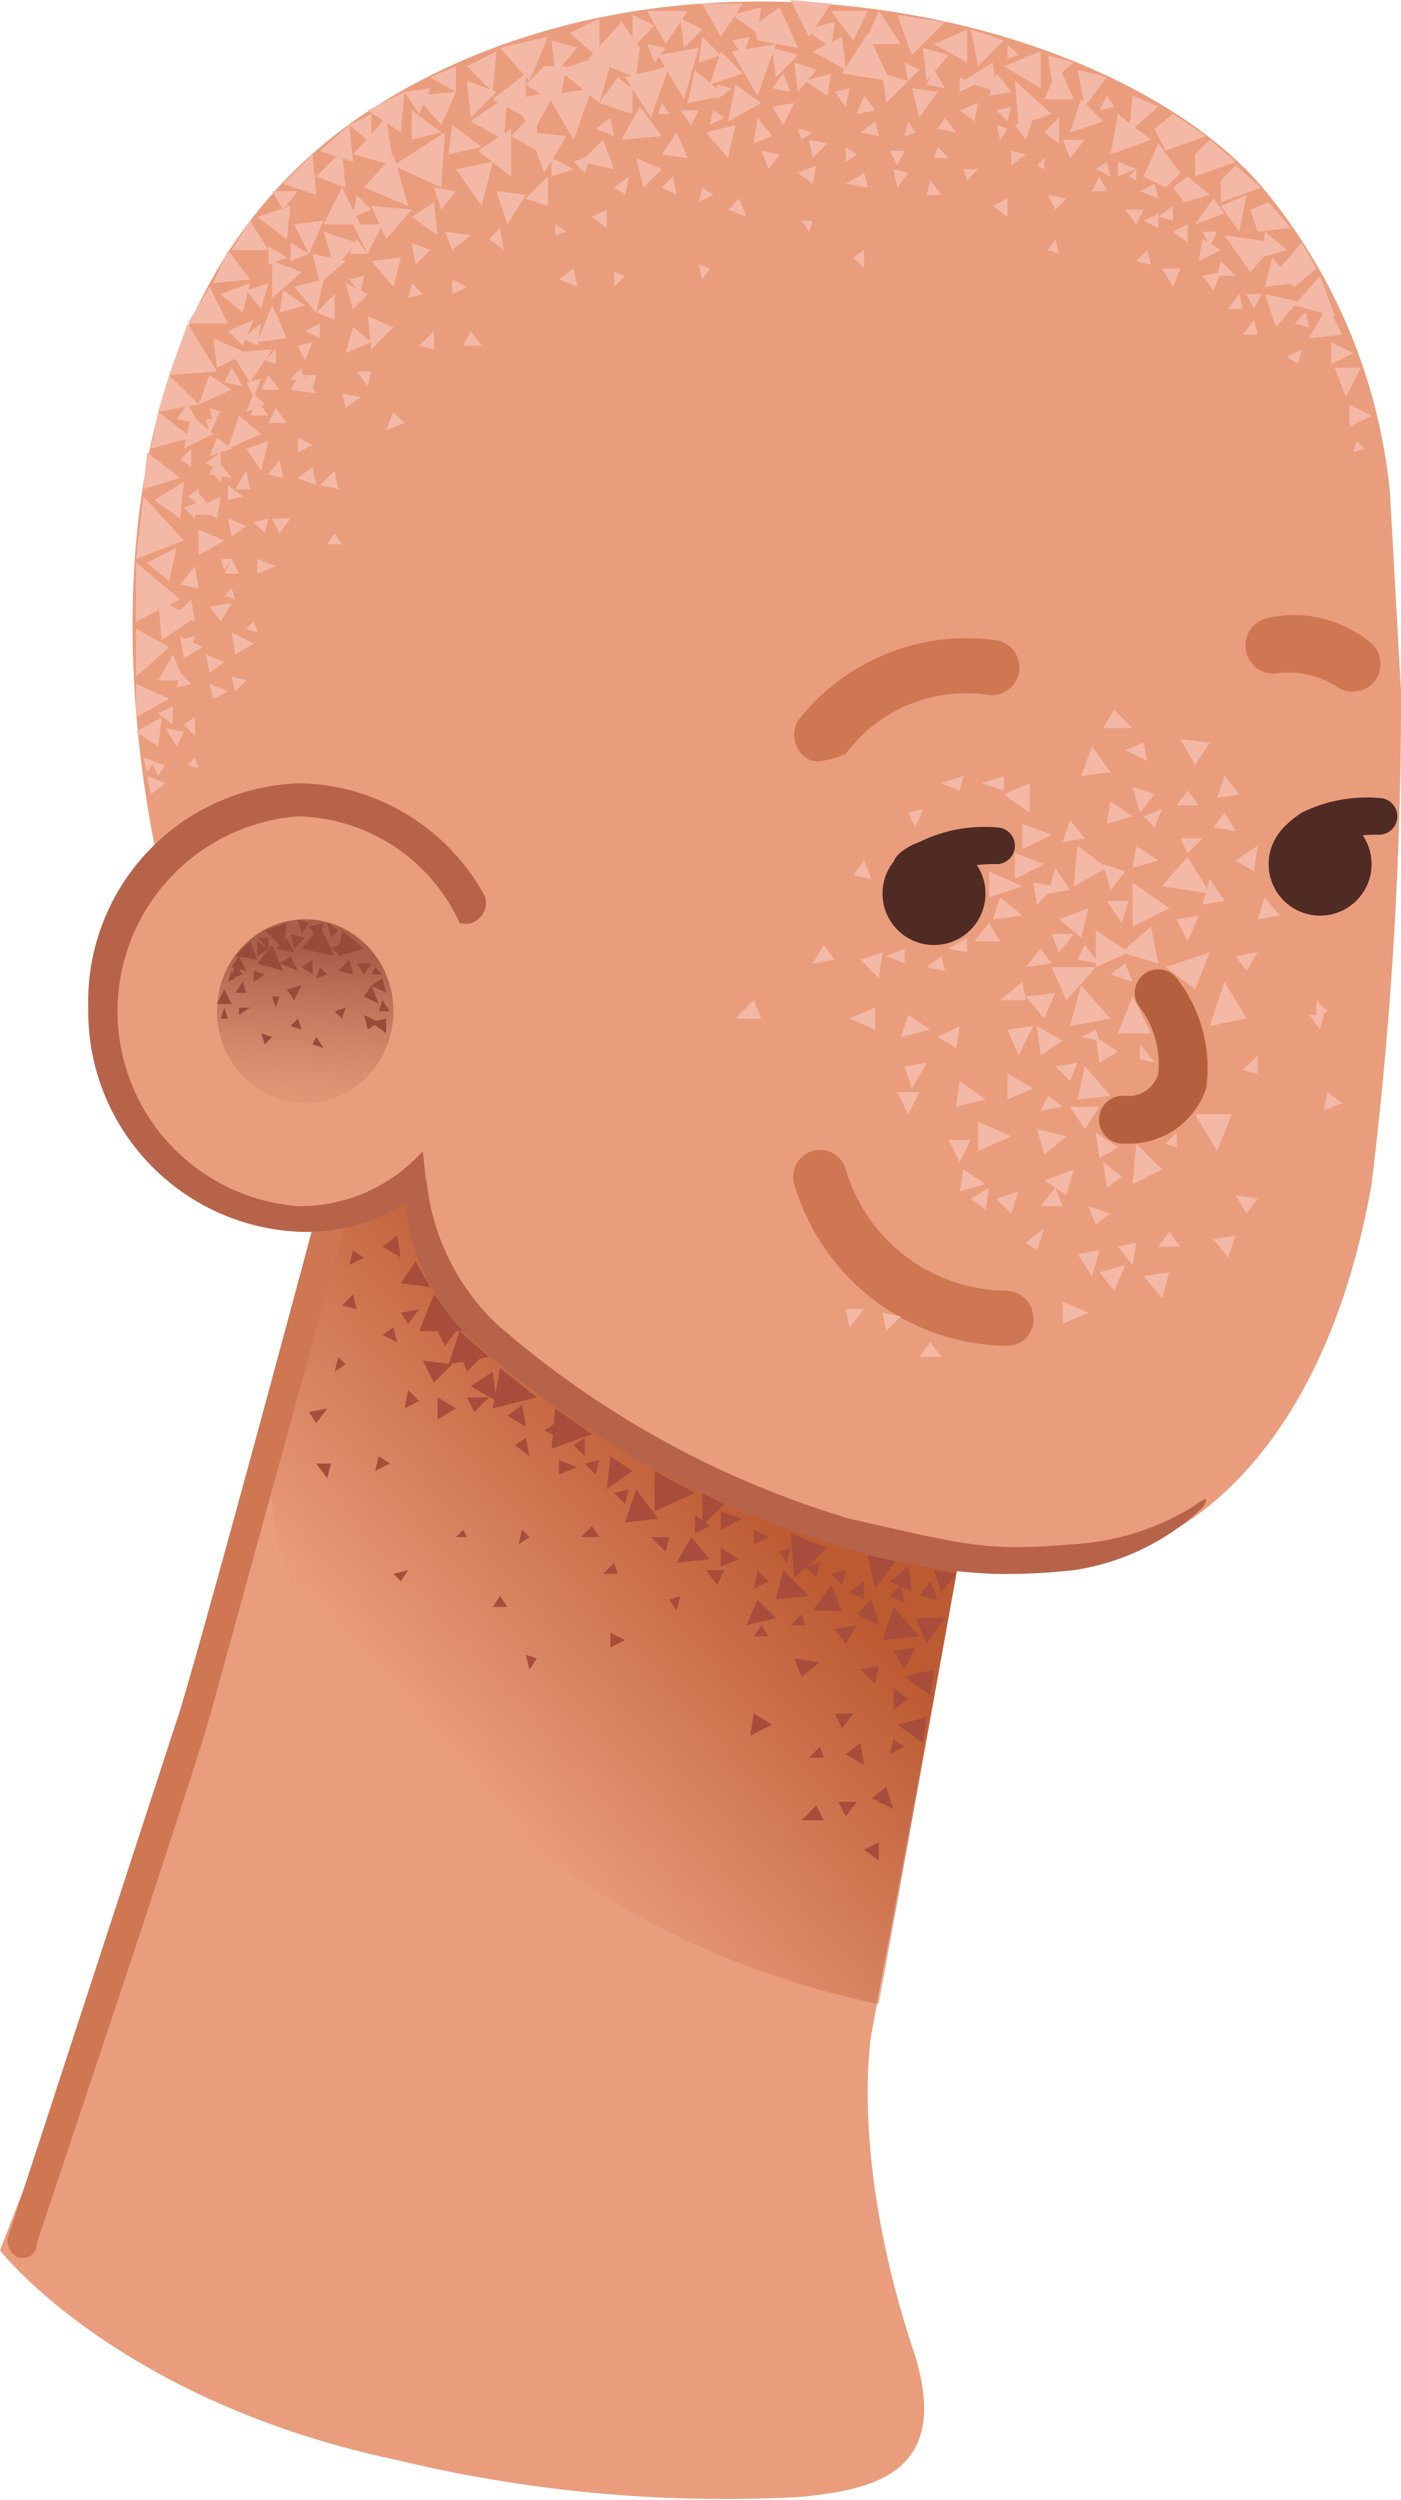 <svg id="Group_1666" data-name="Group 1666" xmlns="http://www.w3.org/2000/svg" xmlns:xlink="http://www.w3.org/1999/xlink" width="38.1" height="67.983" viewBox="0 0 38.1 67.983">
  <defs>
    <linearGradient id="linear-gradient" x1="0.292" y1="0.719" x2="0.658" y2="0.342" gradientUnits="objectBoundingBox">
      <stop offset="0" stop-color="#bc5a32" stop-opacity="0"/>
      <stop offset="0.99" stop-color="#bc5a32"/>
    </linearGradient>
    <linearGradient id="linear-gradient-2" x1="0.456" y1="1.173" x2="0.526" y2="0.107" gradientUnits="objectBoundingBox">
      <stop offset="0" stop-color="#cc7a5e" stop-opacity="0"/>
      <stop offset="0.924" stop-color="#aa5f4b"/>
    </linearGradient>
  </defs>
  <g id="_2" data-name="2" transform="translate(0 0)">
    <path id="Path_3127" data-name="Path 3127" d="M226.1,78.8l-7.5,24.5-2.2,5.7s3.2,4.1,10.8,5.7a37.971,37.971,0,0,0,11,1c1.9-.2,4.2-.6,3-4.1-1.7-5.2-1.1-8.5-1.1-8.5l2.7-14.7Z" transform="translate(-216.4 -47.8)" fill="#ea9d7d"/>
    <path id="Path_3128" data-name="Path 3128" d="M224.9,92a26.568,26.568,0,0,0,9.4,8.2,23.925,23.925,0,0,0,6,2.1l2.2-12.2L226.1,78.8l-.9,1.7-.7,2.8c-.1.1-1.9,5.2.4,8.7Z" transform="translate(-216.4 -47.8)" fill="url(#linear-gradient)"/>
    <path id="Path_3129" data-name="Path 3129" d="M217,109.2h-.1a.55.55,0,0,1-.3-.5l4.7-14.4c.9-3,3.6-13.1,3.6-13.1a.412.412,0,0,1,.8.2l-3.6,13.1c-.8,2.7-4.7,14.3-4.7,14.3A.366.366,0,0,1,217,109.2Z" transform="translate(-216.4 -47.8)" fill="#cf7653"/>
    <g id="Group_1539" data-name="Group 1539" transform="translate(8.4 33.6)">
      <path id="Path_3130" data-name="Path 3130" d="M228.9,84.6l.2.5.4-.4Z" transform="translate(-224.8 -81.4)" fill="#a84d3b"/>
      <path id="Path_3131" data-name="Path 3131" d="M228.9,84l-.3.9,1.1-.2Zm5.3,3.8v1.1l1.1-.5Zm-2.7-1.7-.1,1.1,1.1-.4ZM230,85l-.2,1.1,1.2-.3Z" transform="translate(-224.8 -81.4)" fill="#a84d3b"/>
      <path id="Path_3132" data-name="Path 3132" d="M228.2,83l-.4,1H229Zm7.5,7.2-.5-.6-.4.7Zm-1.4-1.1-.6-.8-.3.9Zm4.1,2.1-.7-.7-.2.8Zm3,1.1-.7-.8-.3.9Zm-5.3-3.6-.6-.3v.9Zm1.4,3.1-.5-.5-.3.7Zm-3.9-4-.6-.4-.1.9Zm5.3,2.1-1-.4.1,1.2Zm1.9.3-.8-.1.2.9Zm1.3,1.6h-.8l.3.7Zm-2.8-.2-.3-.7-.5.7Zm2.4,2.3.1-.7-.8.2Zm-.2,1.3.1-.7-.8.2Zm-1.7,0-.4.3.5.3Zm.3-3.9-.4.4.6.3Zm2.3-.7-.6-.1.2.6Zm-1.9,5.8-.4.3.6.3ZM230.6,86l-.4.3.5.3Zm-3.4-4.6-.4.3.5.3Zm10.1,9.4-.3-.3-.1.5Zm-2.8-.8.1-.4h-.5Zm1.4.9.2-.4h-.5Zm2.1,2,.2.5.5-.4Zm2.9-2-.3.3.4.2Z" transform="translate(-224.8 -81.4)" fill="#a84d3b"/>
      <path id="Path_3133" data-name="Path 3133" d="M241.1,90.4l-.5.4.6.3Zm-1.2.4-.4.3.4.2Zm.4,7.1-.4.2.4.3Zm-1.1-1.1.2.4.3-.4Zm-.1-2.4.2.4.3-.4Zm1.9.9-.3-.2-.1.4Zm-13.9-4.7.2.2.2-.3Zm1.9-1.2-.2.2h.3Zm2,3.5-.3-.1.1.4Zm-1-1.7-.2.3h.4Zm6.9,3.2-.1.6.6-.3Zm-.9-4.5v.5l.5-.2Zm0-1v.5l.6-.3Zm-7.7-3.1v.6l.5-.3Zm12,7.3-.5.1.4.4Zm-1.5,4.2-.2-.4-.4.4Zm.3-5.2.3.4.3-.5Zm1.6.6.3.5.3-.6Zm1-1.9-.3.4.5.1Zm-.6,3.2-.4-.3v.6Zm-11.3-8.9-.6.4.7.4Zm-2,.8-.3-.3-.1.5Zm-2-1-.2-.2-.1.4Zm-.5,3.1.1-.4H225Zm3.8-2.2.2.4.4-.4Zm-1.2-1,.3.6.5-.5Zm-.2-2.7-.4.6.8.1Zm3,4.8-.3.2.4.3Zm.8-.4-.3.2.4.2Zm.8.4-.3.2.3.3Zm-1.5,2.7-.2-.2-.1.4Zm-6-3.4.2.3.3-.4Zm2.3-2.3-.3.2.4.2Zm-.1,3.7-.3-.2-.1.4Zm.3-4.1.2.3.3-.4Zm1,.5.2.4.3-.4ZM226,83l-.3.3.4.1Zm.3-1-.3-.2-.1.4Zm5.3,5.5v.4l.5-.2Zm1.9.8-.4.1.3.3Zm-.8-.8-.4.1.3.3Zm6.7,3-.4.1.3.3Zm-1.5-.6-.3.1.2.3Zm-4.7.7-.1-.3-.3.3Zm5.6,5-.1-.3-.3.3Zm-6.1-6-.2-.3-.3.3Zm2.6-.6v.5l.4-.2Zm1.6.4v.4l.4-.2Zm1.8.9-.4.1.3.3Zm-1.4,2-.2-.3-.2.3Zm-4.3-.1v.4l.4-.2Zm1.9-1-.3.1.2.3Zm3.4.8-.1-.3-.3.3Z" transform="translate(-224.8 -81.4)" fill="#a84d3b"/>
    </g>
    <path id="Path_3134" data-name="Path 3134" d="M250.9,53.1a15.242,15.242,0,0,1,3.3,8.1l.3,5.4a108.518,108.518,0,0,1-.8,13.4c-1,5.7-3.7,9.1-6.9,10.1s-9-1.1-12.9-3.1c-3.3-1.7-5.2-3.5-5.7-5.6-.5-2.2-1.5-5-1.5-5L221,72.5s-4.4-15.1,5.3-21.6c8.4-5.6,20.7-2.7,24.6,2.2Z" transform="translate(-216.4 -47.8)" fill="#ea9d7d"/>
    <g id="Group_1540" data-name="Group 1540" transform="translate(3.7)">
      <path id="Path_3135" data-name="Path 3135" d="M248.3,50.9l-.5.4.3.6,1.1-.4Zm-7.2-.9.3-.3-.4-.2Zm9.2,3.1-.7.3.5.7Zm-2.4-2.4-.7-.3-.1,1Zm-1.4-.8-.8-.2.2,1Zm-5.7-1.7.4,1.1.9-.9-.7-.1Zm-10.8.9.8.9.5-1.2Zm12.8-.5.2,1,.7-.7Z" transform="translate(-220.1 -47.8)" fill="#f4b9a6"/>
      <path id="Path_3136" data-name="Path 3136" d="M252.9,56.9l-.4-.8-.5.9Zm-1.8-.2.6-.7-.9-.2Zm-4.3-5.8-.2,1.1,1.1-.4Zm-2.3.1-.5.2.3.4Zm-5-.8-.4.1.3.4Zm.5-1.5-.7,1.1,1.3.2Zm-4.5.1-.1.7.6-.2Zm-7.9,2v.8l.8-.2Zm1.1.4-.1.8.9-.2Zm-1.6,1.1,1.3.6.1-1.5Z" transform="translate(-220.1 -47.8)" fill="#f4b9a6"/>
      <path id="Path_3137" data-name="Path 3137" d="M230.3,51.3l-.9.6.9.7ZM226,52l1.1.3-.2-1.3Zm16.1-1-.2.3.5.1Zm-4.4-1.2-.3.4.5.1Zm1.2.6.1-.6-.7.2Zm6,2.7.2.4.3-.3Zm-.1-1-.2.2.2.1Zm8.7,7.9-.2-.2-.1.3Zm-8.4-5.7-.2.3.3.1Zm7.2,1-.7.8,1.1.3Zm-8.8-5.5-.2.6.6-.1Zm9.9,8h-.7l.3.8Zm-.8-.7v.6l.6-.3Zm.5,1.7v.6l.6-.3Zm-4.4-4.9-.4.2.4.3Zm-6.9-4.2-.2.4.5.1Z" transform="translate(-220.1 -47.8)" fill="#f4b9a6"/>
      <path id="Path_3138" data-name="Path 3138" d="M246.7,50.7l-.2-.3-.2.4Zm-4.5-1.4-.7-.2.1.9Zm-4.1,0-.7-.2.1.8Zm3,.7-.7-.2.1.8Zm-2.5-.3-.6-.2.1.8Zm-1.6-1,.1-.7-.8.2Zm-2.8-.2-.6-.3v.9Zm1.3.1-.6-.3.1.8Zm-5.6,1.7-.8-.3.1,1Zm-1.5.9.4-.9-1.1.1Zm3.7-2.1-.7-.2.1.9Zm-2.3,1.4.9.5V49.8Z" transform="translate(-220.1 -47.8)" fill="#f4b9a6"/>
      <path id="Path_3139" data-name="Path 3139" d="M229.2,51.1l.9.5.1-1.2Zm1.1-.6.6.9.6-1.1Zm12.4-1v-.9l-.9.4Zm-4.8-1.7.5,1,.6-.9Zm-2.4.1.5.9.6-.9Zm-1.5.2.5.9.6-.9Zm-7.6,2.7.9.6.1-1.1Zm16.1-.9v.4l.4-.2Z" transform="translate(-220.1 -47.8)" fill="#f4b9a6"/>
      <path id="Path_3140" data-name="Path 3140" d="M246.8,52.2v.4l.5-.2Zm-1.2-2.7-.7-.2.1.7Zm-15.7-.3-.8.4.7.7Zm-1.8,1-.7.1.4.6Zm-1.6.7-.6.3.6.5Zm20,2.1-.2-.4-.2.4Zm-2.6-1.1v.4l.4-.3Zm-2.2.8-.1.4h.4Zm2.1-1.4-.3-.1.1.4Zm-1.3-.5.4.3.1-.5Zm-6.2-1.9.3.4.2-.5Zm5.6,2.9-.1.3h.4Zm-12.7,5-.2.4h.5Zm11.1-8.7-.4.9h1Zm.8,4.4-.4-.1.1.5Zm-.1-1,.3-.1-.2-.3Zm-4.1.2.5-.2L237,51Zm2.7-2.8.4-.8h-1Zm-1.5,2.4.1.3.3-.2Zm.9-2.2.1-.7-.8.2Zm-5.6.7.1-.7-.8.1Zm-4.6.5v-.7l-.7.3Zm13.8,2.1.1.3.3-.3Zm1.2.8-.4.2.4.3Zm-10.9.3-.4.2.4.3Zm7,1.1-.3.2.3.3Zm8-2.9-.4.9.6.3.4-.4Zm2.8,1.2-.7-.6-.4.4v.6Zm-.7-.7-.7-.6-.4.4v.6Zm-6.5-1.9-.1-.8-.8.5Zm4.8,3.5v-.4l-.4.3Zm3.5.6-.7.8.5.4.6-.5Z" transform="translate(-220.1 -47.8)" fill="#f4b9a6"/>
      <path id="Path_3141" data-name="Path 3141" d="M249.6,54.9l-.1.4h.5Zm1.3-1.6-.5.2.2.6.9-.1Zm-1.5-.1-.5.7.8-.3ZM241,51.9h-.4l.2.4Zm11,4.8-.1-.4-.3.3ZM247.9,54v-.4l-.4.2Zm2.9.1-.1.7.7-.2Zm-10.9-3.7-.2.5.5-.1Zm2-.1-.7-.1.2.8Zm4.7,2.3-.1-.4-.3.2Zm5.1,5.1.1-.4-.4.2Zm-5.3-6.6-.6-.6-.3.9Zm5.2,4.4-.6-.7-.2.8Zm-4.3-1.6.2-.4H247Zm0-1.5-.2.2.2.1Zm.3,2.2-.3.3.4.1Zm1.7-1.5-.6-.5-.4.3.3.4Zm0,1.4.2-.4h-.4Z" transform="translate(-220.1 -47.8)" fill="#f4b9a6"/>
      <path id="Path_3142" data-name="Path 3142" d="M248.3,55.6l.2-.5H248Zm.8-1.3-.1.6.6-.3Zm.6-.1.7,1,.7-.8ZM244,50l.1,1.2.9-.3Zm1.3,1.6.2.5.4-.5Zm-.5-.2.4.3V51Zm5.9,4.4h-.4l.2.4Zm-5.1-5.3-.4-.9-.4.9Zm4.6,5.7-.1-.4-.3.4Zm-6.3-5.5-.4.1.3.3Zm6.7,6.2-.1-.4-.3.4Zm-1-1.7-.5.1.3.4Zm-1.7-2-.1-.4-.4.2Zm-9.4-.4.1-.5-.5.2Zm-5.8-4.5-.8.4.8.7Zm6.7,1.4-.1-.9-.8.4Z" transform="translate(-220.1 -47.8)" fill="#f4b9a6"/>
      <path id="Path_3143" data-name="Path 3143" d="M234.8,51.4l-.4.6.7.1Zm-1.7,1.5.3.2.1-.5Zm-1.6,1v.3l.3-.1Zm4.2,1.2-.3-.1.1.4Zm-4.3-3v.5l.6-.2Zm7.1,1.7h-.3l.2.3Zm-5.2-5.4-.9,1,1.3.5.1-.8Zm-.1,1.5-.5.7.9.3v-.7Z" transform="translate(-220.1 -47.8)" fill="#f4b9a6"/>
      <path id="Path_3144" data-name="Path 3144" d="M233.1,49.2l-1.5.5,1.1.9Z" transform="translate(-220.1 -47.8)" fill="#f4b9a6"/>
      <path id="Path_3145" data-name="Path 3145" d="M231.8,49.6h-.6l-.5.5.9.6Zm5.7-.6-1.2.2.7,1.2Zm-2.2.7-.2.9,1-.2Zm1.8.9-.7-.5-.2,1Zm-5.3.9-1-.1.4,1.1Zm12.9-1.3v-1l-1,.4Zm-10.8,2.7.5-.5-.7-.3Zm-8.4,2.2.6-.7-.9-.3Z" transform="translate(-220.1 -47.8)" fill="#f4b9a6"/>
      <path id="Path_3146" data-name="Path 3146" d="M226,56.2l.4-.4-.6-.3Zm4.7-3,.6.2v-.8Zm3.7-1.7-.6-.8-.5.9Zm-1.9-1.3-1.2.2.7,1.2Zm2.9-1.1-1.1.2.7,1.2Z" transform="translate(-220.1 -47.8)" fill="#f4b9a6"/>
      <path id="Path_3147" data-name="Path 3147" d="M234.6,49.6l-1.2.3.7,1.1Zm-1.8,2-.6.6.9.2Zm.6,3.7-.3-.1v.4Zm-6.3,1.4-.7-.3.1.9Z" transform="translate(-220.1 -47.8)" fill="#f4b9a6"/>
      <path id="Path_3148" data-name="Path 3148" d="M232,52.2l.3.3.2-.5Zm2-3.2.2.5.3-.4Zm2.6.8-.6-.6-.3.9Zm-9.8,4.1H226l.4.8Zm3.9-.8-.8-.1.3.9Zm5.4-2.1-.3-.2-.1.4Zm2.3.6.1.5.4-.4Zm-3.7,1-.3.3.4.2Zm2.4-.7.2.5.3-.4Zm-4-.4L233,51l-.4.3Zm4.5-3.5-.7.5.1.4,1.1.2Zm-3.2,2.6-.1.3h.3Zm9.4-1.6v.4l.3-.1Zm-16.2,6.5-.1.4.4-.1Zm8.7-5.3-.4-.1v.4Zm4,1.3-.1-.4-.4.3Z" transform="translate(-220.1 -47.8)" fill="#f4b9a6"/>
      <path id="Path_3149" data-name="Path 3149" d="M240,52.9l-.1-.4-.5.3Zm-7.9,2.7-.1-.5-.4.3Zm5.3-4.9.3.5.3-.6Zm-7.1.8.7.4V50.8Zm4.6-.7.3.4.2-.4Zm4.8,1.2-.3-.2v.4Zm-10.6,3.6-.4-.2v.4Zm7.4-2.4-.3.3.5.2Zm-.7-.1-.3-.2-.1.4ZM230,54l-.3.3.4.3Zm-2.6,5.3-.3-.3-.2.5Zm-.9-2.2-.5-.4-.2.7Zm0-3.7.4.9.7-.8Zm1.7-.5.2.6.4-.5Zm.3,1.2.2.5.5-.4Zm-8.4,9v1.6l1.2-.6Z" transform="translate(-220.1 -47.8)" fill="#f4b9a6"/>
      <path id="Path_3150" data-name="Path 3150" d="M220.1,64.9v1.3l.9-.8Zm2.6.1.1.6.5-.3Zm-1.4.1.1.6.5-.3Zm.9-8.1.1.8.8-.4Zm1.4,1.8-.3-.3-.2.5Zm-.1.8-.6-.5-.3.9Zm-1.3,0-.6-.5-.2.9Zm.5-1.2-.6-.4-.3.8Zm.7-1.3.8-.1-.4-.9Zm2.3,1.4.1.4.4-.3ZM223.4,63v.4l.5-.2Zm-2.7,1.1.1,1.1.9-.6Zm1.4,2.3.1.4.4-.2ZM221,58l1.3-.1-.8-1.3Zm4.2-4.1h1l-.5-1Zm3-.6-.6.4.7.5Zm-5.7,10.1h.4l-.2-.4Z" transform="translate(-220.1 -47.8)" fill="#f4b9a6"/>
      <path id="Path_3151" data-name="Path 3151" d="M222.4,63l.1.3.2-.3Zm.9,1.7-.2.2.3.1Zm-.6-.9-.2.2.3.1Zm-1,4.6-.2.2.3.1Zm-.4-3.2.3.2.1-.3Zm.8-.9.3.4.3-.5Zm3.4-2-.2.3h.4Zm2.6-7.7-.5-.2.1.6ZM225,56.3l.5.2v-.7Zm-2.3,1.1.5.8.6-.9ZM221,58l-.3,1,1.1-.2Zm.8,3.6.5.3.1-.6Zm-1.2-.2.7.5.1-1Zm3.7-7v.5l.5-.2Zm-.6.1V55l.5-.2Zm6.1-2.3-1,.2.7,1Z" transform="translate(-220.1 -47.8)" fill="#f4b9a6"/>
      <path id="Path_3152" data-name="Path 3152" d="M225.2,55.4l-.8.2.6.7Zm11.2-4.2-.8.2.6.7Zm-12.2,3.1.1-.9-.9.3Zm.4.9-.8-.3v1Zm-.9-.6-.5-.8-.5.8Zm-.5.8-.6-.8-.4.9Zm2.8-1.7.5-.2-.4-.4Zm-.8.1-.8.1.4.8Z" transform="translate(-220.1 -47.8)" fill="#f4b9a6"/>
      <path id="Path_3153" data-name="Path 3153" d="M223.8,53l.3.5.4-.5Zm3.3-1-.8.9,1.2.5ZM222,65.6l.1.5.4-.3Zm-.3-4.1-.3.1.3.3Zm-.6,5.5-.4.2.4.3Zm.5-.6-.3-.3-.1.4Zm1.2-5.3h.4l-.1-.5Zm-2.4-1-.1,1,1-.3Z" transform="translate(-220.1 -47.8)" fill="#f4b9a6"/>
      <path id="Path_3154" data-name="Path 3154" d="M221.8,62.2v.7l.7-.4Zm-1.7.8,1.3-.5-1.1-1.2Zm0,3.4v.9l.9-.5Zm.6-.1h.7l-.3-.7Zm2-.1.1.4.3-.3Zm-1,1.1-.3.2.3.3Zm2.9-9.4-.3.5.7.1Zm-3.1.9-.3.4.6.1Z" transform="translate(-220.1 -47.8)" fill="#f4b9a6"/>
      <path id="Path_3155" data-name="Path 3155" d="M222.7,57.8l-.2.4.5.1Zm.7.9-.2.4h.5Zm.9-.6.3.1v-.4Zm-3.9,5,.6.5.2-.9Zm1.1-1.8.3.2v-.4Zm3.2-4.5.4.2v-.4Zm-1.1.8.3.1v-.4ZM223,57l.4.2.1-.6Zm-1.7,3.3.3.2V60Zm2.4-2.3-.2.4h.5Zm-1.3,1-.3-.1.1.4Zm1.5-.1-.2.4h.5Z" transform="translate(-220.1 -47.8)" fill="#f4b9a6"/>
      <path id="Path_3156" data-name="Path 3156" d="M222.3,59.2H222l.1.4Zm-1.1,8.9.2-.4-.5-.1Zm-.8.7.2-.3-.3-.1Z" transform="translate(-220.1 -47.8)" fill="#f4b9a6"/>
      <path id="Path_3157" data-name="Path 3157" d="M220.7,68.9l.2-.3-.4-.1Zm-.2.5.4-.3-.5-.2Zm2.2-7,.4-.3-.5-.2Zm-2.6,5.3.6.4.1-.8Zm.6-8.7-.2,1,1.1-.3Zm3,.8-.6.2.4.6Zm3.6-5-.8.1.6.7Zm-1.4-.1h.5l-.3-.4Zm-.8-2.8.9.3-.1-1Zm-.2,2.8.2.8.7-.6Zm-.8-1.9.9.3-.1-1.1Zm-2.6,3.8h1.1l-.5-1Z" transform="translate(-220.1 -47.8)" fill="#f4b9a6"/>
      <path id="Path_3158" data-name="Path 3158" d="M226.3,55.3l-.4.1.3.4Zm.2,2.6h-.4l.3.4Zm-4,2.6-.4.1.3.3Zm2.5-7.9.8.3-.1-1Zm-.5,8.2.5.2-.1-.5Zm3.3-3.6.4.1v-.5Zm-4.7-1.5.4.5.2-.7Zm1,0-.1.6.7-.2Z" transform="translate(-220.1 -47.8)" fill="#f4b9a6"/>
      <path id="Path_3159" data-name="Path 3159" d="M222.4,55.8l.6.5.2-.8Zm.2,1,.4.4.3-.7Zm.9,1.3-.4.1.2.4ZM225,58h-.3l.2.4Zm.1,3,.5.1-.1-.5Zm-.6-1.3v.4l.4-.2Zm-1.8.3-.4-.3-.2.5Zm1.1,1.9.2.4.3-.4Zm-1.5-1.6-.2.4.6.1Z" transform="translate(-220.1 -47.8)" fill="#f4b9a6"/>
      <path id="Path_3160" data-name="Path 3160" d="M222,60.4l.4.2v-.5Zm-.2.8-.2.6h.7Zm-.5,2.5.5.1-.1-.6Zm2.4-3,.4.1-.1-.5Zm-2.5,3.8.5.2-.1-.6Zm1.4-3.5v.4l.4-.1Zm2.3-3.9-.4.1.2.4Zm-1.2,4.8-.4.1.3.3Z" transform="translate(-220.1 -47.8)" fill="#f4b9a6"/>
    </g>
    <path id="Path_3161" data-name="Path 3161" d="M243.4,90.6a15.834,15.834,0,0,1-4-.7,26.458,26.458,0,0,1-10-5.5,5.86,5.86,0,0,1-2-4.4c0-.2,0-.5.2-.5s.3.2.4.4a6.25,6.25,0,0,0,1.9,3.9,25.773,25.773,0,0,0,9.6,5.3c3.1.7,3.7.9,6,.7a7.04,7.04,0,0,0,3.3-1q.6-.45.3,0a6.48,6.48,0,0,1-3.5,1.7A16.951,16.951,0,0,1,243.4,90.6Z" transform="translate(-216.4 -47.8)" fill="#b76349"/>
    <path id="Path_3162" data-name="Path 3162" d="M238.7,68.5a.6.6,0,0,1-.4-.1.78.78,0,0,1-.2-1,5.812,5.812,0,0,1,5.3-2.2.752.752,0,1,1-.1,1.5,4.073,4.073,0,0,0-3.9,1.6,2.544,2.544,0,0,1-.7.2Zm14.5-1.9a.6.6,0,0,1-.4-.1,2.475,2.475,0,0,0-1.6-.4.765.765,0,1,1-.3-1.5,3.273,3.273,0,0,1,2.8.7.758.758,0,0,1,.1,1,.713.713,0,0,1-.6.3Zm-9.4,17.8h0A6.114,6.114,0,0,1,238,80a.728.728,0,1,1,1.4-.4,4.593,4.593,0,0,0,4.4,3.3.751.751,0,0,1,.7.7.713.713,0,0,1-.7.8Z" transform="translate(-216.4 -47.8)" fill="#cf7653"/>
    <path id="Path_3163" data-name="Path 3163" d="M247.1,78.9h-.2a.652.652,0,1,1,.1-1.3.842.842,0,0,0,.9-.6,2.573,2.573,0,0,0-.5-1.8.64.64,0,0,1,1-.8,3.972,3.972,0,0,1,.8,3,2.2,2.2,0,0,1-2.1,1.5Z" transform="translate(-216.4 -47.8)" fill="#b4603f"/>
    <g id="Group_1541" data-name="Group 1541" transform="translate(24 21.692)">
      <circle id="Ellipse_508" data-name="Ellipse 508" cx="1.4" cy="1.4" r="1.4" transform="translate(0 1.208)" fill="#4f2b23"/>
      <path id="Path_3164" data-name="Path 3164" d="M241.6,71.7c-.2,0-.8-.1-.9-.3-.1-.3.4-.6.7-.7a3.99,3.99,0,0,1,2.1-.4.5.5,0,0,1,0,1,4.54,4.54,0,0,0-1.7.3c-.1.1-.1.1-.2.1Z" transform="translate(-240.4 -69.492)" fill="#4f2b23"/>
      <circle id="Ellipse_509" data-name="Ellipse 509" cx="1.4" cy="1.4" r="1.4" transform="translate(10.5 0.408)" fill="#4f2b23"/>
      <path id="Path_3165" data-name="Path 3165" d="M252,70.9c-.2,0-.8.1-.9-.1-.1-.3.4-.7.7-.9a3.99,3.99,0,0,1,2.1-.4.5.5,0,1,1,0,1,4.54,4.54,0,0,0-1.7.3c-.1.1-.1.1-.2.1Z" transform="translate(-240.4 -69.492)" fill="#4f2b23"/>
    </g>
    <g id="Group_1542" data-name="Group 1542" transform="translate(20 19.3)">
      <path id="Path_3166" data-name="Path 3166" d="M244.7,76.5l.6-.4-.7-.4Zm-7.6-1-.2-.5-.5.5Zm9.7.4h.9l-.5-1Zm-1.6-3.1.6.5.2-.8Zm.4-.9.9-.5-.8-.6Zm1.6,8.1.8-.4-.7-.7Zm2.3-.9.4-1h-1Zm-5-3.4-.7.1.3.7Z" transform="translate(-236.4 -67.1)" fill="#f4b9a6"/>
      <path id="Path_3167" data-name="Path 3167" d="M245.1,74.8l-.8.1.5.6Zm-.5,3.7.2.7.6-.5Zm.2,1.4.6.4.2-.7Zm3.4,2.5-.7.1.5.6Zm-1.5-15.3-.3.5h.8Zm.3,4.4-.6-.2.2.7Zm.8-2.1-.6-.2.2.7Zm-4.2,2.8-.2.6.8-.1Zm.8-3.1-.7.3.7.5Zm-2.9.7-.4.1.2.4ZM247,82.2l-.7.2.4.5Zm-.7-.4-.6.1.4.6Zm-4.9-4.3h-.6l.3.6Zm1.4,1.3h-.6l.3.6Zm-1.7-3.4-.2.6.8-.2Zm3.2-.4-.1-.5-.6.5Zm6,5.8.3-.4-.6-.1Zm-2.2-1.9.3.1v-.4Zm4.1-3.9v.5l.3-.2Zm-2,1.9.4.1v-.5Z" transform="translate(-236.4 -67.1)" fill="#f4b9a6"/>
      <path id="Path_3168" data-name="Path 3168" d="M252.3,75.8l.1-.4H252Zm-12.4-4.6-.3.4.5.1Zm5.9-2.3.8-.1-.5-.7Zm-.1,8.8.9-.1-.7-.8Zm-.6-5.8-.6-.1.1.6Zm-4.9,3.9v-.6l-.7.3Zm4-5.6v.7l.8-.4Zm-.9,1.3v.7l.9-.3Zm.7-.5v.7l.8-.4Zm6,.2.5.3.1-.7ZM245,74l-.3-.4-.4.5Zm2.3,7.6-.5.1.4.5Zm-2.4-4-.2.4.6-.1Zm.4,3-.2-.5-.4.5Zm.9.5.4-.3-.6-.2Zm.3-1,.4-.3-.5-.4Zm-.2-.8.5-.3-.6-.4Zm0-2.6.5-.3-.6-.4Zm-1.2.1.4.4.2-.5Zm4.9,4.6-.6.1.4.5Zm-2.6-5.2v.4l.4.1Zm1.1,5.5-.3-.4-.3.4Zm-3.2,1.5v.6l.7-.3Zm-1.2-3-.6.2.4.4Zm-5-6.3-.3-.4-.3.5Zm5.2,7.7.3.2.2-.6Zm-1.5-1.2.4.3.1-.6Zm-1.1,3.9-.3.4h.6Zm-.8-.7-.5-.1.1.5Zm-1-.2h-.5l.1.5Zm5.6-7.7,1.1-.2-.8-.9Zm-.5-2.5.2.5.4-.5Z" transform="translate(-236.4 -67.1)" fill="#f4b9a6"/>
      <path id="Path_3169" data-name="Path 3169" d="M245,74.1l.4.9.8-.9Zm2.7-1.1-.8.7,1,.3ZM241,74v-.4l-.5.2Zm6,0-.4.3.6.2Zm-1.7-3.3.6-.1-.4-.5Zm3.8,1.7.6-.1-.4-.6Zm-4.2-.3.6-.1-.4-.6Zm4.6-2.6.6-.1-.4-.5Zm-2-1.5-.5.2.6.3Zm-5,1.3.1-.4-.6.2Zm0,7.9-.1.7.8-.2Zm-.9-.5-.6.1.2.6Zm1,2.9-.1.6.7-.2Zm1.2-2.6v.7l.7-.3Zm-.8,1.3v.8l.9-.4Zm-.6-2,.1-.6-.6.3Zm8.2-3.5.6-.1-.4-.5Zm-2.1-2.2.2.4.4-.4Zm3.9,7.4.5-.2-.4-.3Zm-8.7-8.7v-.4l-.6.2Zm3.6,1.5-.1.6.7-.2Zm-.7-1.2-.1.6.7-.2Zm1.5,4.5.8.6.4-1Zm1.2,1.6,1-.2-.6-1Zm-3.5.3.5.1-.1-.3Zm.1-2.5-.2.4.6.1Zm1.2-1.2h-.6l.4.6Zm1.9.4-.6.1.3.6Z" transform="translate(-236.4 -67.1)" fill="#f4b9a6"/>
      <path id="Path_3170" data-name="Path 3170" d="M247.2,73l1-.5-1-.7Zm1.7-4.4.4-.6-.8-.1Zm-3,9.9.4-.6h-.8Zm.3-4.4.9-.4-.9-.6Zm1.3-4.1.3.3.2-.5Zm1.2,1.1-.7.8,1.3.2Zm1-1.2-.3.4.6.1Zm.3,3.9.3.4.3-.5Zm-1.3-4.5-.3.4h.6Zm-8.3,4.4-.6.2.5.5Zm2.9-.8-.4.5h.7Zm-.6.8v-.4l-.5.3Zm-.6.5-.1-.4-.4.3Z" transform="translate(-236.4 -67.1)" fill="#f4b9a6"/>
    </g>
    <ellipse id="Ellipse_510" data-name="Ellipse 510" cx="5.3" cy="5.7" rx="5.3" ry="5.7" transform="translate(2.7 21.8)" fill="#ea9d7d"/>
    <ellipse id="Ellipse_511" data-name="Ellipse 511" cx="2.4" cy="2.5" rx="2.4" ry="2.5" transform="translate(5.9 25)" fill="url(#linear-gradient-2)"/>
    <path id="Path_3171" data-name="Path 3171" d="M227.9,79.1a4.478,4.478,0,0,1-3.4,1.5,5.316,5.316,0,0,1,0-10.6,4.951,4.951,0,0,1,4.4,2.9.52.52,0,0,0,.5-.1.585.585,0,0,0,.2-.6,5.865,5.865,0,0,0-5-3.1,5.938,5.938,0,0,0-5.8,6.1,6,6,0,0,0,5.8,6.1,5.047,5.047,0,0,0,3.4-1.2l-.1-1Z" transform="translate(-216.4 -47.8)" fill="#b76349"/>
    <g id="Group_1543" data-name="Group 1543" transform="translate(5.9 25)">
      <path id="Path_3172" data-name="Path 3172" d="M226.9,75.9v-.4l-.4.1Zm-1.7-3-.4.1.3.4Z" transform="translate(-222.3 -72.8)" fill="#964c38"/>
      <path id="Path_3173" data-name="Path 3173" d="M225.1,73l-.5.6.9.2Zm-.9-.1-.6.2.5.5Zm2.6,1.5-.3.2.4.2Zm-.9-.5-.3.3.4.1Z" transform="translate(-222.3 -72.8)" fill="#964c38"/>
      <path id="Path_3174" data-name="Path 3174" d="M226.5,74.6l-.2.3.4.2Zm-2.2-.8-.3.2.5.2Z" transform="translate(-222.3 -72.8)" fill="#964c38"/>
      <path id="Path_3175" data-name="Path 3175" d="M223.8,73.5l-.4.5.7.2Zm1.7,1.8.2.2.1-.3Zm1.1-1.2-.1.2h.3Zm.2.9-.1.3h.3Zm-3.6-1.6-.4.4.6.1Zm.8,1.5h-.2l.1.3Zm.6.9-.1-.3-.2.2Zm.8-2.5.2-.2-.3-.2Zm-1.2,0-.3.3.5.1Zm-.5.3-.3-.2v.4Z" transform="translate(-222.3 -72.8)" fill="#964c38"/>
      <path id="Path_3176" data-name="Path 3176" d="M223.7,73.6v-.3h-.3Zm2.4.4.2.3.2-.3Zm-.4-.9-.1.7.7-.2Z" transform="translate(-222.3 -72.8)" fill="#964c38"/>
      <path id="Path_3177" data-name="Path 3177" d="M225.4,73.6l.3.2.1-.4Zm-2.4.9-.2.3h.3Zm1.8-1.6-.3-.1.1.4Zm-.6,1.8.2.3.2-.4ZM225,76l-.1.2.3.1Zm-2.1-2.2-.2.3.4.1Z" transform="translate(-222.3 -72.8)" fill="#964c38"/>
      <path id="Path_3178" data-name="Path 3178" d="M223.8,76l-.3-.1.1.3Zm-1.1-1.6.3-.1-.2-.3Z" transform="translate(-222.3 -72.8)" fill="#964c38"/>
      <path id="Path_3179" data-name="Path 3179" d="M222.4,75.5h.2l-.1-.3Zm.2-1,.2-.1-.1-.2Zm.7-.3v.3l.3-.2Zm-1,.9h.4l-.2-.4Zm.6.1v.2l.3-.2Zm2-1.3-.3.2.3.2Zm1.4,1.5.1.4.3-.2Zm-2-2.2.1.4.3-.3Zm1,1.1-.2-.2-.1.3Z" transform="translate(-222.3 -72.8)" fill="#964c38"/>
    </g>
  </g>
</svg>
